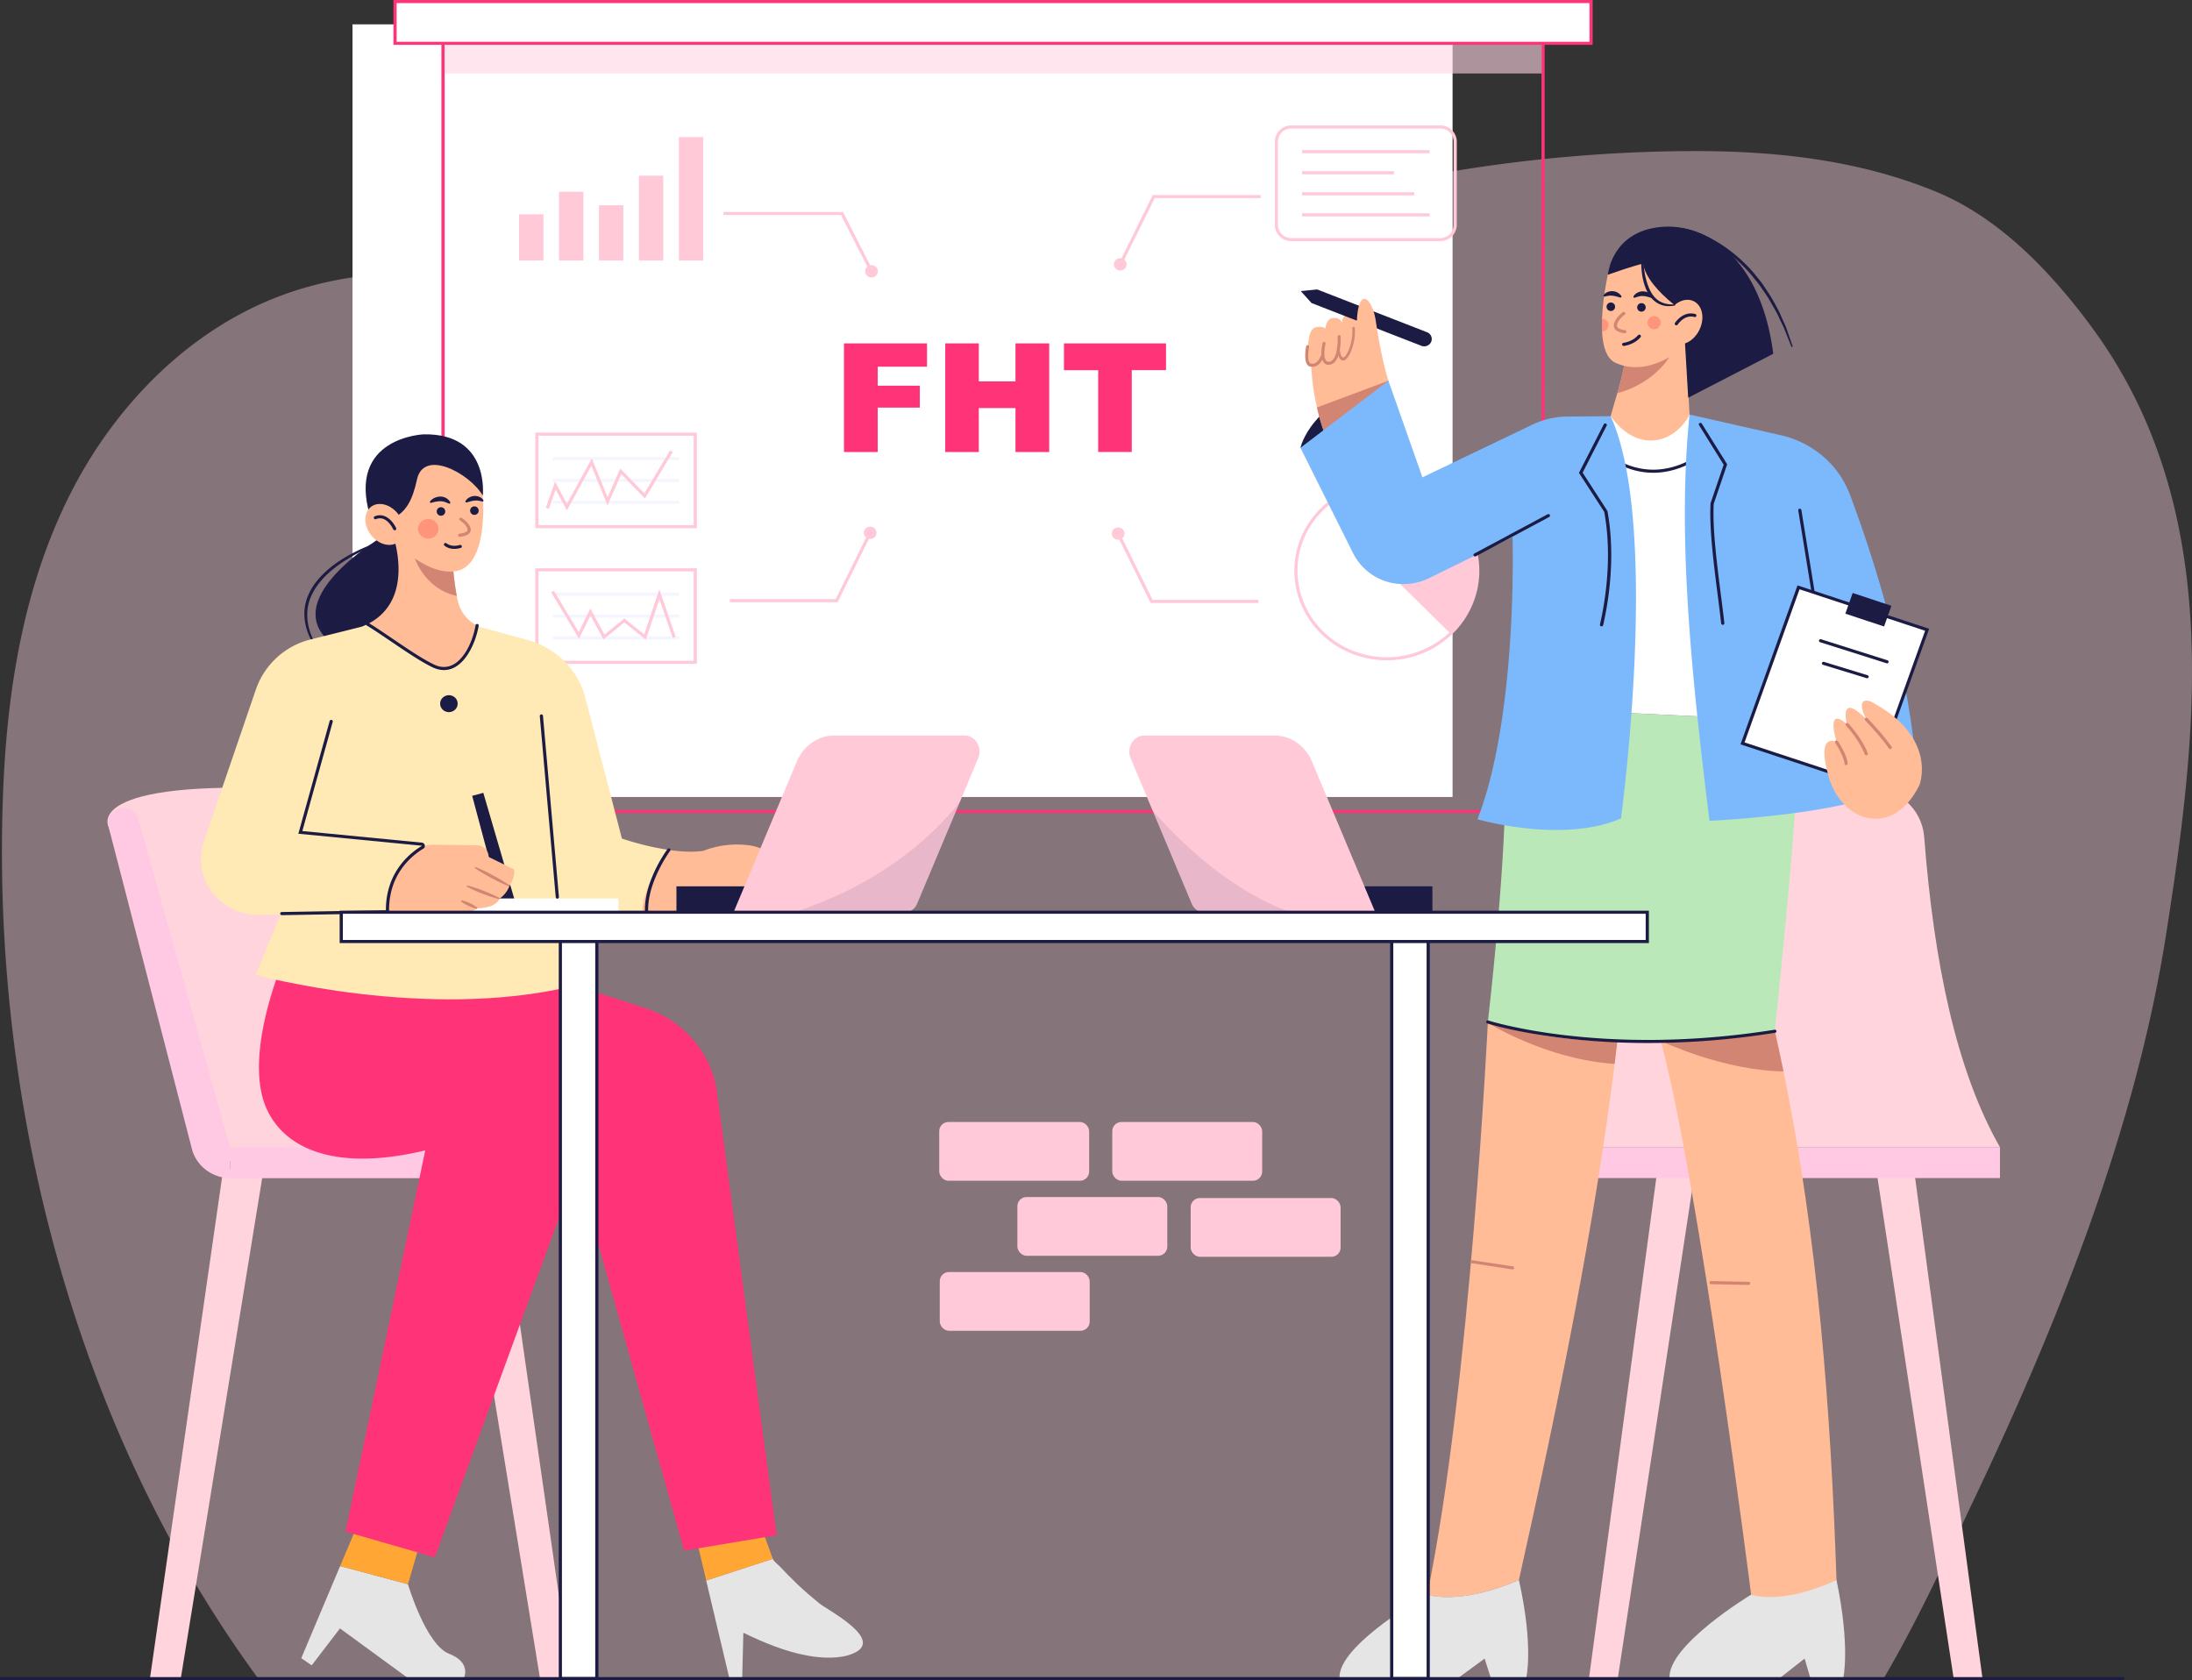 <svg xmlns="http://www.w3.org/2000/svg" viewBox="0 0 1718.23 1316.99"><rect x="0" y="0" width="1718.23" height="1316.99" fill="#333333" stroke="none"/><defs><style>.cls-1,.cls-17{opacity:0.4;}.cls-2{fill:#ffd4e4;}.cls-3{fill:#ffc9da;}.cls-4{fill:#fff;}.cls-5{fill:#ff3378;}.cls-6{fill:#ffd4e1;opacity:0.6;}.cls-7{fill:#ffc9d8;}.cls-8{fill:#f5f5ff;}.cls-9{fill:#ffd4dc;}.cls-10{fill:#ffc9e3;}.cls-11,.cls-20{fill:#1b1b43;}.cls-12{fill:#e5e5e5;}.cls-13{fill:#ffa635;}.cls-14{fill:#ffe9b4;}.cls-15{fill:#ffbc96;}.cls-16{fill:#d28572;}.cls-17{fill:#fe5b52;}.cls-18{fill:#bbe8b8;}.cls-19{fill:#7cb9fc;}.cls-20{opacity:0.1;}</style></defs><g id="OBJECTS"><g class="cls-1"><path class="cls-2" d="M1867.63,1133.55c25.51-161.73,46.06-337.48-58.73-478.88-31.44-42.41-71.77-84.95-121.93-105.42-63-25.7-130-32.24-197.86-31.53a1178.92,1178.92,0,0,0-370.39,63.83c-86,29.57-170.19,69.54-261.15,75.63-154.05,10.32-311.51-77.7-457.79-29.56-77.69,25.58-138.93,87.69-175,159.35s-49.11,152.37-52.32,232.09c-9.75,242.25,55.31,498.79,200,696h1274c28.16-48,51-98.7,70.87-140.4C1783,1436.59,1843.86,1284.19,1867.63,1133.55Z" transform="translate(-170 -399.26)"/></g><rect class="cls-3" x="736.23" y="879.47" width="117.52" height="46.05" rx="7.19"/><rect class="cls-3" x="871.86" y="879.47" width="117.52" height="46.05" rx="7.19"/><rect class="cls-3" x="933.32" y="939.07" width="117.52" height="46.05" rx="7.19"/><rect class="cls-3" x="797.48" y="938.27" width="117.52" height="46.05" rx="7.19"/><rect class="cls-3" x="736.65" y="997.07" width="117.52" height="46.05" rx="7.19"/><rect class="cls-4" x="276.32" y="19.08" width="862.3" height="605.63"/><path class="cls-5" d="M1380.83,1036.51H516v-608h864.8Zm-862.3-2.42h859.8V430.88H518.53Z" transform="translate(-170 -399.26)"/><rect class="cls-6" x="348.43" y="30.4" width="860" height="27.18"/><rect class="cls-4" x="309.68" y="1.21" width="937.5" height="32.71"/><path class="cls-5" d="M1418.43,434.39h-940V399.26h940ZM480.93,432h935V401.68h-935Z" transform="translate(-170 -399.26)"/><ellipse class="cls-7" cx="683.13" cy="212.65" rx="5" ry="4.83"/><polygon class="cls-7" points="682 213.19 659.22 168.55 567.08 168.55 567.08 166.13 660.78 166.13 684.25 212.12 682 213.19"/><rect class="cls-7" x="406.88" y="167.97" width="19.11" height="36.22"/><rect class="cls-7" x="438.19" y="150.29" width="19.11" height="53.9"/><rect class="cls-7" x="469.51" y="160.88" width="19.11" height="43.31"/><rect class="cls-7" x="500.82" y="137.71" width="19.11" height="66.48"/><rect class="cls-7" x="532.14" y="107.45" width="19.11" height="96.75"/><ellipse class="cls-7" cx="878.13" cy="207.21" rx="5" ry="4.83"/><polygon class="cls-7" points="879.25 207.73 877 206.69 903.59 152.84 988.13 152.84 988.13 155.26 905.16 155.26 879.25 207.73"/><path class="cls-7" d="M1298.92,588.26H1182.27a12.84,12.84,0,0,1-13-12.6V510.17a12.84,12.84,0,0,1,13-12.6h116.65a12.84,12.84,0,0,1,13,12.6v65.49A12.84,12.84,0,0,1,1298.92,588.26ZM1182.27,500a10.39,10.39,0,0,0-10.54,10.19v65.49a10.39,10.39,0,0,0,10.54,10.19h116.65a10.39,10.39,0,0,0,10.55-10.19V510.17A10.39,10.39,0,0,0,1298.92,500Z" transform="translate(-170 -399.26)"/><rect class="cls-7" x="1020.6" y="117.68" width="100" height="2.42"/><rect class="cls-7" x="1020.6" y="134.19" width="72.08" height="2.42"/><rect class="cls-7" x="1020.6" y="150.7" width="87.92" height="2.42"/><rect class="cls-7" x="1020.6" y="167.21" width="100" height="2.42"/><ellipse class="cls-7" cx="876.46" cy="418.25" rx="5" ry="4.83"/><polygon class="cls-7" points="986.46 472.63 901.92 472.63 875.33 418.77 877.59 417.73 903.5 470.21 986.46 470.21 986.46 472.63"/><path class="cls-7" d="M1257.15,916.83a74.91,74.91,0,0,1-28.39-5.59c-36.8-15.13-54-56.36-38.42-91.91s58.28-52.21,95.08-37.11a71,71,0,0,1,40.51,42.55,67.76,67.76,0,0,1-2.12,49.33,69.7,69.7,0,0,1-15.94,22.67A73.77,73.77,0,0,1,1257.15,916.83Zm0-137.77c-27.26,0-53.23,15.48-64.55,41.21-15.07,34.33,1.57,74.14,37.09,88.74a71.71,71.71,0,0,0,76.39-14,67.24,67.24,0,0,0,15.39-21.89h0a65.38,65.38,0,0,0,2-47.63,68.54,68.54,0,0,0-39.11-41.08A71.68,71.68,0,0,0,1257.19,779.06Z" transform="translate(-170 -399.26)"/><path class="cls-7" d="M1322.66,873.62A68.42,68.42,0,0,1,1307,895.9l-49.31-48.5,67.06-22.25A66.32,66.32,0,0,1,1322.66,873.62Z" transform="translate(-170 -399.26)"/><ellipse class="cls-7" cx="682.08" cy="417.65" rx="5" ry="4.83"/><polygon class="cls-7" points="656.62 472.02 572.08 472.02 572.08 469.61 655.04 469.61 680.96 417.13 683.21 418.17 656.62 472.02"/><path class="cls-7" d="M716.25,813.29H589.58V738.38H716.25Zm-124.17-2.42H713.75V740.79H592.08Z" transform="translate(-170 -399.26)"/><rect class="cls-8" x="433.44" y="358.24" width="98.96" height="2.42"/><rect class="cls-8" x="433.44" y="375.36" width="98.96" height="2.42"/><rect class="cls-8" x="433.44" y="392.48" width="98.96" height="2.42"/><polygon class="cls-7" points="444.36 400.12 435.55 383.68 430.25 398.81 427.88 398.03 435.07 377.52 444.39 394.91 463.92 359.28 476.29 389.78 486.16 367.24 505.07 386.74 525.17 353.11 527.33 354.32 505.55 390.77 486.96 371.6 476.21 396.18 463.58 365.06 444.36 400.12"/><path class="cls-7" d="M716.25,919.61H589.58V844.7H716.25ZM592.08,917.2H713.75V847.12H592.08Z" transform="translate(-170 -399.26)"/><rect class="cls-8" x="433.44" y="464.57" width="98.96" height="2.42"/><rect class="cls-8" x="433.44" y="481.69" width="98.96" height="2.42"/><rect class="cls-8" x="433.44" y="498.8" width="98.96" height="2.42"/><polygon class="cls-7" points="506.25 501.37 489.38 487.89 473.05 501.2 462.87 482.38 453.86 500.69 432.04 464.27 434.21 463.06 453.64 495.51 462.76 476.97 473.82 497.41 489.37 484.75 505 497.24 516.86 461.89 529.62 499.23 527.25 499.99 516.89 469.66 506.25 501.37"/><path class="cls-9" d="M255.09,1047.22s-21.34-37.79,147.41-29.34l93.75,293.61-158.75-2.42Z" transform="translate(-170 -399.26)"/><polygon class="cls-9" points="141.67 1315.87 117.5 1315.87 175 916.34 206.67 916.34 141.67 1315.87"/><polygon class="cls-9" points="423.33 1315.87 447.5 1315.87 390 916.34 358.33 916.34 423.33 1315.87"/><rect class="cls-10" x="180.34" y="899.34" width="241.32" height="24.16"/><path class="cls-10" d="M350.34,1298.6l-71.83-257.27a12.19,12.19,0,0,0-16.07-7.85h0a11.61,11.61,0,0,0-7.35,13.74l65.32,252.54c3.44,13.34,15.72,22.77,29.93,23h0Z" transform="translate(-170 -399.26)"/><polygon class="cls-9" points="1531.42 1315.78 1554.02 1315.78 1500.26 916.25 1470.65 916.25 1531.42 1315.78"/><polygon class="cls-9" points="1268.1 1315.78 1245.51 1315.78 1299.26 916.25 1328.87 916.25 1268.1 1315.78"/><rect class="cls-10" x="1401.82" y="1298.51" width="335.88" height="24.16" transform="translate(2969.52 2221.92) rotate(180)"/><path class="cls-9" d="M1737.71,1298.51h-336c34.54-63.3,51.48-148.54,59.4-243.54,1.81-21.78,20.67-38.55,43.27-38.55H1635c22.68,0,41.58,16.87,43.29,38.73C1685.86,1153,1703.18,1238,1737.71,1298.51Z" transform="translate(-170 -399.26)"/><path class="cls-11" d="M473.44,817.62s-95.11,54.07-37.61,90.31l50.84,18.53,16.66-76.52C498.08,830.17,489.75,816.26,473.44,817.62Z" transform="translate(-170 -399.26)"/><path class="cls-11" d="M471.08,823.81a140.3,140.3,0,0,0-14.24,5.89,146.08,146.08,0,0,0-13.54,7.22c-8.7,5.28-16.94,11.49-23.09,19.35a46.15,46.15,0,0,0-7.3,12.79,35.42,35.42,0,0,0-2,14.39,42.07,42.07,0,0,0,3.37,14.31,61.19,61.19,0,0,0,3.16,6.78c1.17,2.21,2.61,4.29,3.91,6.45l-.8.54c-6.05-8.14-11.06-17.58-11.82-27.94a36.26,36.26,0,0,1,1.93-15.27,46.39,46.39,0,0,1,7.6-13.5c6.52-8.12,14.95-14.5,23.95-19.64a136.2,136.2,0,0,1,28.59-12.27Z" transform="translate(-170 -399.26)"/><path class="cls-12" d="M812,1655.86c-5.87-4.84-11.63-9.71-17.12-15q-7.06-6.76-13.74-13.88c-1.41-1.5-4.67-3.87-5.39-5.84l-52.2,17,18.23,76.9,10,.07.91-36c16,7.63,32.72,14.73,50.36,17.89,10.87,2,25,2.77,35.4-1.54C864.43,1684.67,819,1661.58,812,1655.86Z" transform="translate(-170 -399.26)"/><polygon class="cls-13" points="594.42 1190.58 546.3 1208.11 553.59 1238.88 605.79 1221.92 594.42 1190.58"/><path class="cls-5" d="M555,1150.79l120.33,38.45a83.18,83.18,0,0,1,46.81,37.36h0a79.13,79.13,0,0,1,9.94,29.05l46.67,347-72.5,12.09L607.5,1262l-133.75-59.2,23.75-64Z" transform="translate(-170 -399.26)"/><path class="cls-12" d="M522.07,1695.57c-18.28-7.14-32.29-54.52-32.29-54.52l-53.17-14.25L406.15,1699l8.17,5.64,22.17-28.95,54.07,39.48h42.79S540.35,1702.71,522.07,1695.57Z" transform="translate(-170 -399.26)"/><polygon class="cls-13" points="329.12 1209.83 279.33 1197.42 266.61 1227.53 319.78 1241.79 329.12 1209.83"/><path class="cls-5" d="M627,1302.23,510.82,1620l-13.75-4-49.84-14.36-6.41-1.83L503.32,1301c-70.82,16.92-110-1.54-124.14-32.23-4-8.65-5.78-18.68-6.13-29.17-1.35-42.31,21.13-92.45,21.13-92.45l67.07,4.83,123.37,54.13a79.37,79.37,0,0,1,30.53,23.49,76,76,0,0,1,15.38,34.67A74.51,74.51,0,0,1,627,1302.23Z" transform="translate(-170 -399.26)"/><path class="cls-14" d="M458.05,888.48,382.5,1057.15l20,30.81s-20.32,44.5-31.88,75.52c0,0,133.55,36.45,248.55,8.66L600,1077.09l-8.12-145.6-47.93-42Z" transform="translate(-170 -399.26)"/><polygon class="cls-11" points="403.33 705.21 392.29 706.62 370.13 623.82 378.85 621.44 403.33 705.21"/><path class="cls-14" d="M694.28,1065.48a221.8,221.8,0,0,1-36.78-8.93L628.75,946c-5.45-20.95-21.63-37.72-42.88-44.42l-36.8-10.12a28.32,28.32,0,0,1-5.12-1.94L577.81,1110s58,5.63,99.69,6.65C676.51,1097.41,684.06,1075.28,694.28,1065.48Z" transform="translate(-170 -399.26)"/><path class="cls-15" d="M756.67,1061.78a72.69,72.69,0,0,0-35.42,4.43c-8.31,1.17-17.85.59-27-.73-7.72,11-21.83,33.44-20.84,52.69,8.71.21,31.1-.54,36.56-.91,31.56-2.11,60.62-33.53,60.62-33.53s23.13,22,25,11.78S777,1064.2,756.67,1061.78Z" transform="translate(-170 -399.26)"/><rect class="cls-4" x="348.33" y="704.24" width="136.48" height="11.09"/><path class="cls-15" d="M473.75,1113.94s58.44,7.85,70.31-2.72c0,0,14.06.3,17.5-7.55a21.57,21.57,0,0,0,7.82-10s5-7.85,3.43-13l-19.69-9.66s-.07-.66-.25-1.63a9.33,9.33,0,0,0-9.15-7.54l-34-.44a25.93,25.93,0,0,0-9.08,1.52l-35,12.62Z" transform="translate(-170 -399.26)"/><path class="cls-14" d="M430,977.41l-35,75.51,110,8.46c-32.5,15.1-31.25,52.56-31.25,52.56L374,1116.45a46.16,46.16,0,0,1-34.13-13.7,43.07,43.07,0,0,1-12.4-30.11,42.17,42.17,0,0,1,2.3-13.75L370.68,939.4a60.9,60.9,0,0,1,43.12-39l39.95-10c1.5-.6,2.95-1.25,4.3-1.93Z" transform="translate(-170 -399.26)"/><path class="cls-16" d="M569.14,1094.11a149.56,149.56,0,0,1-13.88-6.61,127.71,127.71,0,0,1-13.15-7.88l.47-.83a128.89,128.89,0,0,1,13.88,6.61,151,151,0,0,1,13.15,7.89Z" transform="translate(-170 -399.26)"/><path class="cls-16" d="M561.38,1104.11a124.48,124.48,0,0,1-13.09-4.31,102.86,102.86,0,0,1-12.53-5.66l.36-.88a102.81,102.81,0,0,1,13.09,4.31,122.5,122.5,0,0,1,12.53,5.66Z" transform="translate(-170 -399.26)"/><path class="cls-16" d="M543.85,1111.65a32.41,32.41,0,0,1-6.58-2.29,26.48,26.48,0,0,1-5.92-3.6l.43-.85a26.72,26.72,0,0,1,6.58,2.29,31.11,31.11,0,0,1,5.92,3.6Z" transform="translate(-170 -399.26)"/><path class="cls-11" d="M390.83,1116.56a1.21,1.21,0,1,1,0-2.42l81.67-1.39c-.12-30.25,19.47-45.26,28-50.34l.07-1.46-.13,1.2-96.58-9.38,24.55-88.36a1.25,1.25,0,0,1,1.53-.86,1.22,1.22,0,0,1,.88,1.49L407,1050.66l93.65,9.09a2.58,2.58,0,0,1,2.32,2,2.48,2.48,0,0,1-1.19,2.75c-8.27,4.94-27.43,19.63-26.79,49.45l0,1.22-84.17,1.43Z" transform="translate(-170 -399.26)"/><path class="cls-11" d="M606.87,1103.67a1.23,1.23,0,0,1-1.24-1.11l-12.5-142a1.25,1.25,0,0,1,2.49-.21l12.5,142a1.21,1.21,0,0,1-1.14,1.3Z" transform="translate(-170 -399.26)"/><path class="cls-11" d="M677.5,1121.19a1.25,1.25,0,0,1-1.23-1c-4.87-25.71,16.11-54.23,17-55.43a1.26,1.26,0,0,1,1.74-.27,1.18,1.18,0,0,1,.29,1.68c-.21.29-21.24,28.89-16.57,53.58a1.22,1.22,0,0,1-1,1.41Z" transform="translate(-170 -399.26)"/><ellipse class="cls-11" cx="351.88" cy="551.56" rx="6.88" ry="6.65"/><path class="cls-15" d="M544,889.54c-3,17.57-15.28,40.77-34.38,31.68-14-6.66-37.34-24.14-51.52-32.74,38.77-19.6,19.66-70.8,19.14-72.37L524.57,833s0,.29,0,.8a214.92,214.92,0,0,0,3.45,32.53c.35,1.71.72,3.38,1.13,5A27.82,27.82,0,0,0,544,889.54Z" transform="translate(-170 -399.26)"/><path class="cls-16" d="M528.05,866.35c-27.85-6.21-34.6-34.05-34.6-34.83l31.15,2.3A214.92,214.92,0,0,0,528.05,866.35Z" transform="translate(-170 -399.26)"/><path class="cls-15" d="M548.44,787.71s5,54.68-20.94,59.21c-25.49,4.45-54.06-29.3-54.06-29.3l4.37-50.45,29.07-18.42C527.51,756.83,541,768.11,548.44,787.71Z" transform="translate(-170 -399.26)"/><path class="cls-11" d="M474.69,806.74c13.75-4.53,18.75-16,22.19-31.71,5.28-24.16,41.24-4.84,51.56,12.68,0,0,5.62-48.93-46.25-48,0,0-60.31,2.11-42.19,63.73Z" transform="translate(-170 -399.26)"/><ellipse class="cls-15" cx="471.41" cy="810.37" rx="13.44" ry="17.42" transform="translate(-567.01 57.87) rotate(-37.68)"/><path class="cls-11" d="M538.54,799.39a3.34,3.34,0,1,0,3.34-3.22A3.29,3.29,0,0,0,538.54,799.39Z" transform="translate(-170 -399.26)"/><path class="cls-11" d="M512.34,800.06a3.34,3.34,0,1,0,3.34-3.22A3.28,3.28,0,0,0,512.34,800.06Z" transform="translate(-170 -399.26)"/><path class="cls-16" d="M530.36,820a1.21,1.21,0,0,1-.09-2.42,13.1,13.1,0,0,0,5.45-1.6,1.66,1.66,0,0,0,.79-1.49c0-2-2.63-5.13-6-7.3a1.18,1.18,0,0,1-.35-1.68,1.27,1.27,0,0,1,1.73-.33c3.49,2.24,7,6,7.12,9.25a4.05,4.05,0,0,1-1.81,3.5c-2.45,1.73-6.57,2.05-6.74,2.06Z" transform="translate(-170 -399.26)"/><path class="cls-11" d="M547.89,792.33a25,25,0,0,0-3.09-.64,13.82,13.82,0,0,0-2.87-.05,21.29,21.29,0,0,0-2.88.54c-1,.25-2,.61-3.23.89h-.06a.78.78,0,0,1-.94-.56.75.75,0,0,1,.09-.57,7.94,7.94,0,0,1,2.79-2.67,9.07,9.07,0,0,1,3.92-1.23,8.78,8.78,0,0,1,4.13.69,6.89,6.89,0,0,1,3.13,2.54.71.71,0,0,1-.24,1,.75.75,0,0,1-.58.09Z" transform="translate(-170 -399.26)"/><path class="cls-11" d="M507.14,792.23a9.55,9.55,0,0,1,3.51-2.72,10.72,10.72,0,0,1,4.53-1,8.76,8.76,0,0,1,4.62,1.22,7.83,7.83,0,0,1,3.11,3.25.72.72,0,0,1-.33,1,.81.81,0,0,1-.63,0l-.1,0a29.15,29.15,0,0,0-3.45-1.34,10.94,10.94,0,0,0-3.24-.5,25,25,0,0,0-7.12,1.27l-.09,0a.75.75,0,0,1-.93-.5A.73.73,0,0,1,507.14,792.23Z" transform="translate(-170 -399.26)"/><ellipse class="cls-17" cx="335.69" cy="414.49" rx="8.02" ry="7.7"/><path class="cls-11" d="M526.21,829.49a12.2,12.2,0,0,1-7.84-2.53,1.17,1.17,0,0,1-.07-1.7,1.28,1.28,0,0,1,1.76-.08c.17.15,3.78,3.18,10.36,1.25a1.26,1.26,0,0,1,1.56.81,1.2,1.2,0,0,1-.84,1.5A17.3,17.3,0,0,1,526.21,829.49Z" transform="translate(-170 -399.26)"/><path class="cls-11" d="M479.38,814.9a1.25,1.25,0,0,1-1.15-.73c-.21-.46-5.25-11.34-13.48-8a1.26,1.26,0,0,1-1.63-.65,1.18,1.18,0,0,1,.67-1.58c8.39-3.39,14.62,4.59,16.73,9.29a1.19,1.19,0,0,1-.64,1.59A1.31,1.31,0,0,1,479.38,814.9Z" transform="translate(-170 -399.26)"/><path class="cls-11" d="M518,924.48a20.72,20.72,0,0,1-8.93-2.17c-8.9-4.23-21.16-12.53-33-20.56-6.87-4.66-13.37-9.06-18.61-12.25a1.17,1.17,0,0,1-.4-1.66,1.27,1.27,0,0,1,1.72-.38c5.31,3.22,11.83,7.63,18.73,12.31,11.78,8,23.95,16.23,32.69,20.37,5.14,2.45,10,2.54,14.58.29,9.59-4.77,15.95-19,18-31.08a1.22,1.22,0,0,1,1.43-1,1.2,1.2,0,0,1,1,1.39c-2.16,12.64-9,27.69-19.32,32.84A17.61,17.61,0,0,1,518,924.48Z" transform="translate(-170 -399.26)"/><path class="cls-15" d="M1440.62,1189.46q-2.17,21.48-5,43.73c-15.15,122.59-42.8,260.69-75,404.52-46.87,20.35-71.87,11.48-71.87,11.48,33.75-163.11,47.5-448.26,47.5-448.26Z" transform="translate(-170 -399.26)"/><path class="cls-12" d="M1288.75,1649.19s-70,39.27-68.75,65.25h93.12l20.63-15.11,5,15.71h27.5s6.25-24.16-5.63-77.33C1313.75,1658.05,1288.75,1649.19,1288.75,1649.19Z" transform="translate(-170 -399.26)"/><path class="cls-16" d="M1440.62,1189.46q-2.17,21.48-5,43.73c-54.1-3.6-99.4-32.26-99.4-32.26Z" transform="translate(-170 -399.26)"/><path class="cls-15" d="M1609.58,1637.71l-39.58,29-27.35-17.52s-41-323.44-70.82-434.17c-2.36-8.72-4.63-16.12-6.83-21.94l96.25,14.5q3.55,15.74,6.78,31.49C1595.1,1371,1605,1504.18,1609.58,1637.71Z" transform="translate(-170 -399.26)"/><path class="cls-12" d="M1542.66,1649.19s-65.16,39.27-64,65.25h86.69l19.2-15.11,4.66,15.71h25.6s5.81-24.16-5.24-77.33C1565.93,1658.05,1542.66,1649.19,1542.66,1649.19Z" transform="translate(-170 -399.26)"/><path class="cls-16" d="M1568,1239.07c-47.45-.63-95.53-23.64-95.53-23.64l-.67-.41c-2.36-8.72-4.63-16.12-6.83-21.94l96.25,14.5Q1564.8,1223.32,1568,1239.07Z" transform="translate(-170 -399.26)"/><path class="cls-16" d="M1323.41,1389.4l31.88,4.83c1.57.24,2.25-2.09.66-2.33l-31.87-4.83c-1.57-.24-2.25,2.08-.67,2.33Z" transform="translate(-170 -399.26)"/><path class="cls-16" d="M1511.25,1405.84l29.37.6a1.21,1.21,0,1,0,0-2.41l-29.37-.61a1.21,1.21,0,0,0,0,2.42Z" transform="translate(-170 -399.26)"/><path class="cls-11" d="M1189.38,750.26s7.91-38.06,68.95-52.56l-30.21,53.77Z" transform="translate(-170 -399.26)"/><path class="cls-15" d="M1233.5,662.76c-1,7.2-3.54,15.1-7.7,15.1s-5.47-6.49-5.12-15.4c.56-14.71,3-17.22,7.18-17.22S1235.38,648.41,1233.5,662.76Z" transform="translate(-170 -399.26)"/><path class="cls-11" d="M1189.61,627.42l8.45,9.37,86.09,33.52a6,6,0,0,0,7.72-3.17,5.67,5.67,0,0,0-3.29-7.47l-86.08-33.53Z" transform="translate(-170 -399.26)"/><path class="cls-15" d="M1258.33,697.7l-12.5,27.79-35.41,19.14a168.61,168.61,0,0,1-8.09-26,173,173,0,0,1-4.63-39l35.22-13.71.83-17.71c1.87-24.45,12.1-14.64,14.7,2.71C1253.25,683.18,1258.33,697.7,1258.33,697.7Z" transform="translate(-170 -399.26)"/><path class="cls-16" d="M1258.33,697.7l-12.5,27.79-35.41,19.14a168.61,168.61,0,0,1-8.09-26Z" transform="translate(-170 -399.26)"/><path class="cls-15" d="M1222.48,666c-1.07,7.21-4,15.11-8.76,15.11s-6.24-6.5-5.85-15.41c.64-14.7,3.45-17.22,8.18-17.22S1224.63,651.63,1222.48,666Z" transform="translate(-170 -399.26)"/><path class="cls-15" d="M1211.21,672.93c-1.18,7.2-4.43,15.1-9.63,15.1s-6.84-6.49-6.41-15.4c.7-14.71,3.78-17.22,9-17.22S1213.56,658.58,1211.21,672.93Z" transform="translate(-170 -399.26)"/><path class="cls-16" d="M1222.48,681.82c-1.69-.16-3.59-2.09-4.45-9.14a1.26,1.26,0,0,1,.84-1.41,1,1,0,0,1,1.13,1c.58,4.77,1.74,7.43,3,7.17,3.09-.66,7.87-12.87,7-22.61a1.24,1.24,0,0,1,.87-1.38,1,1,0,0,1,1.1,1c1,10.13-3.92,24.35-8.68,25.36A2.79,2.79,0,0,1,1222.48,681.82Z" transform="translate(-170 -399.26)"/><path class="cls-16" d="M1210.8,685.24a4.64,4.64,0,0,1-3.16-1.84c-2.17-2.72-2.47-7.82-.91-15.18a1.17,1.17,0,0,1,1.39-.93,1.18,1.18,0,0,1,.89,1.42c-1.81,8.54-.54,11.85.38,13.06a2.47,2.47,0,0,0,1.7,1.07,4.79,4.79,0,0,0,3.69-1.67c4.42-4.83,3.76-17.85,3.75-18a1.21,1.21,0,0,1,1.1-1.29,1.18,1.18,0,0,1,1.23,1.12c0,.58.72,14.2-4.4,19.8a7,7,0,0,1-5.39,2.43A1.38,1.38,0,0,1,1210.8,685.24Z" transform="translate(-170 -399.26)"/><path class="cls-16" d="M1197.81,686.75l-.54-.06a3.93,3.93,0,0,1-2.67-1.77c-2.63-3.87-1-13.11-.77-14.15a1.23,1.23,0,0,1,1.38-1,1.19,1.19,0,0,1,.92,1.4c-.49,2.55-1.37,9.73.39,12.31a1.62,1.62,0,0,0,1.13.78c3.56.54,6.08-1.72,8.24-7.35a1.16,1.16,0,0,1,1.51-.69,1.21,1.21,0,0,1,.65,1.56C1207.14,680.21,1204.39,687.37,1197.81,686.75Z" transform="translate(-170 -399.26)"/><path class="cls-4" d="M1578.75,806.44l-84.37-82.16-61.88,1.21-66,228.91,214.82,10.16C1584.05,905.25,1583.78,851.85,1578.75,806.44Z" transform="translate(-170 -399.26)"/><path class="cls-18" d="M1366.55,954.4,1350,1011.84c0,72.5-13.75,188.49-13.75,188.49,86.25,30.21,225,7.25,225,7.25,9-87.47,16.81-169.76,20.12-243Z" transform="translate(-170 -399.26)"/><path class="cls-11" d="M1465.94,769.83q-15.95,0-31.39-9c-.71-.41-1.45-.84-1.66-.92a1.11,1.11,0,0,1-1.13-1.19,1.31,1.31,0,0,1,1.36-1.19c.61,0,1.14.31,2.72,1.24,20.29,11.86,41.45,11.51,62.89-1.07a1.28,1.28,0,0,1,1.71.41,1.19,1.19,0,0,1-.42,1.66C1488.56,766.47,1477.17,769.83,1465.94,769.83Z" transform="translate(-170 -399.26)"/><path class="cls-11" d="M1461.72,1216.81c-77.71,0-125.22-15.12-125.87-15.34a1.19,1.19,0,0,1-.78-1.53,1.27,1.27,0,0,1,1.58-.76c.89.3,90.06,28.65,224.4,7.21a1.24,1.24,0,0,1,1.43,1,1.21,1.21,0,0,1-1,1.39A632.49,632.49,0,0,1,1461.72,1216.81Z" transform="translate(-170 -399.26)"/><path class="cls-19" d="M1432.5,725.49l-34.13.28a63.64,63.64,0,0,0-26.93,6.22L1285,773.42l-26.67-75.72-68.95,52.56,41.4,82.9A43.9,43.9,0,0,0,1267.34,857h0a45.15,45.15,0,0,0,22.78-4.51l65.5-32.17s4.38,139.55-27.5,221.11c0,0,66.26,19.33,112.5-.61C1440.62,1040.84,1471.88,811.27,1432.5,725.49Z" transform="translate(-170 -399.26)"/><path class="cls-19" d="M1670.83,987.68c-8.75-82.17-37.19-164.79-50.86-201a73.4,73.4,0,0,0-22.87-31.28h0a77.09,77.09,0,0,0-31.17-15l-71.55-16.2C1484.55,819.22,1496,930,1510,1042.65c0,0,107.5-4.83,141.88-25.37Z" transform="translate(-170 -399.26)"/><path class="cls-11" d="M1594.17,882.56a1.24,1.24,0,0,1-1.24-1l-13.33-82.16a1.21,1.21,0,0,1,1-1.38,1.25,1.25,0,0,1,1.43,1l13.33,82.16a1.22,1.22,0,0,1-1,1.39Z" transform="translate(-170 -399.26)"/><polygon class="cls-4" points="1466.72 615.93 1365.9 582.67 1409.81 460.38 1510.63 493.64 1466.72 615.93"/><path class="cls-11" d="M1637.49,1016.72l-103.18-34,.41-1.14L1579,858.12l103.19,34-.41,1.15Zm-100-35.54,98.45,32.48,43.1-120-98.45-32.48Z" transform="translate(-170 -399.26)"/><line class="cls-4" x1="1427.08" y1="502.23" x2="1479.17" y2="518.74"/><path class="cls-11" d="M1649.17,919.21a1.32,1.32,0,0,1-.39-.06l-52.09-16.51a1.21,1.21,0,0,1-.8-1.53,1.27,1.27,0,0,1,1.58-.77l52.09,16.51a1.21,1.21,0,0,1,.8,1.53A1.26,1.26,0,0,1,1649.17,919.21Z" transform="translate(-170 -399.26)"/><line class="cls-4" x1="1429.38" y1="519.95" x2="1463.54" y2="530.42"/><path class="cls-11" d="M1633.54,930.89a1.31,1.31,0,0,1-.38-.06L1599,920.36a1.2,1.2,0,0,1-.82-1.52,1.25,1.25,0,0,1,1.57-.78l34.17,10.47a1.2,1.2,0,0,1,.81,1.52A1.24,1.24,0,0,1,1633.54,930.89Z" transform="translate(-170 -399.26)"/><polygon class="cls-11" points="1476.85 491.07 1446.5 481.01 1452.25 464.8 1482.6 474.85 1476.85 491.07"/><path class="cls-11" d="M1326.25,835.44a1.25,1.25,0,0,1-1.09-.62,1.19,1.19,0,0,1,.48-1.65l57.5-30.81a1.27,1.27,0,0,1,1.7.48,1.18,1.18,0,0,1-.48,1.64l-57.5,30.81A1.31,1.31,0,0,1,1326.25,835.44Z" transform="translate(-170 -399.26)"/><path class="cls-15" d="M1674.58,1014.66s15-37.45-38.33-65.65c0,0-12.92-4.83-3.33,14.1,0,0-20.42-22.55-15.42,3.63,0,0-16.25-15.71-7.92,14.09,0,0-16.25-8.46-6.25,27S1653.33,1057.35,1674.58,1014.66Z" transform="translate(-170 -399.26)"/><path class="cls-16" d="M1651.67,986.47a1.25,1.25,0,0,1-1-.54c-6.54-9.47-18.51-21.87-18.63-22a1.19,1.19,0,0,1,.06-1.71,1.29,1.29,0,0,1,1.77,0c.12.13,12.23,12.67,18.88,22.31a1.19,1.19,0,0,1-.35,1.68A1.32,1.32,0,0,1,1651.67,986.47Z" transform="translate(-170 -399.26)"/><path class="cls-16" d="M1632.92,991.3a1.25,1.25,0,0,1-1.17-.77c-4.85-12.11-14.65-22.47-14.75-22.57a1.18,1.18,0,0,1,.07-1.71,1.29,1.29,0,0,1,1.77.07c.41.43,10.22,10.78,15.24,23.34a1.22,1.22,0,0,1-1.16,1.64Z" transform="translate(-170 -399.26)"/><path class="cls-16" d="M1617.08,999a1.24,1.24,0,0,1-1.25-1.13c-.39-6.05-7.22-16.23-7.29-16.33a1.18,1.18,0,0,1,.36-1.67,1.28,1.28,0,0,1,1.73.35c.3.44,7.27,10.82,7.7,17.5a1.22,1.22,0,0,1-1.17,1.28Z" transform="translate(-170 -399.26)"/><path class="cls-11" d="M1520.42,889a1.24,1.24,0,0,1-1.25-1.07c-.78-6.89-1.71-14.22-2.67-21.73-3.29-25.89-6.7-52.67-5.67-72.3l.07-.32,10.23-30.08-19.28-30.94a1.18,1.18,0,0,1,.42-1.66,1.28,1.28,0,0,1,1.72.41l19.88,31.89-10.55,31c-1,19.42,2.39,46,5.66,71.73,1,7.52,1.89,14.85,2.68,21.75a1.22,1.22,0,0,1-1.11,1.34Z" transform="translate(-170 -399.26)"/><path class="cls-11" d="M1425.42,890.21a1.24,1.24,0,0,1-.27,0,1.2,1.2,0,0,1-1-1.43c7-30.85,8.19-62.2,3.36-88.31l-19.82-30.58,19.47-38.06a1.29,1.29,0,0,1,1.68-.55,1.19,1.19,0,0,1,.56,1.62l-18.85,36.85L1430,799.78c4.93,26.47,3.75,58.24-3.34,89.48A1.24,1.24,0,0,1,1425.42,890.21Z" transform="translate(-170 -399.26)"/><path class="cls-15" d="M1494.38,724.28c-11.26,21.75-40,31.42-61.88,1.21,1.58-5.85,3.45-11.87,5.27-18,3.46-11.77,6.65-24.09,6.93-37,0-2.25,0-4.52-.12-6.79l46.67,4.22Z" transform="translate(-170 -399.26)"/><path class="cls-16" d="M1480.83,675.35s-10.81,23.29-43.06,32.11c3.46-11.77,6.65-24.09,6.93-37Z" transform="translate(-170 -399.26)"/><path class="cls-15" d="M1505,621.17l-15.83,50.75s-26.67,23.85-52.92,11.69c-7.1-3.31-9.9-13.14-10.48-24.67-.17-3.19-.17-6.53,0-9.88.77-19.94,5.92-40.77,5.92-40.77l39.16-18.92Z" transform="translate(-170 -399.26)"/><path class="cls-11" d="M1501.25,651.38s-39.58-23-43.33-45.51c0,0-8.44,1.92-27.61,8.76,0,0,2.81-33.68,41.25-37.45,35.85-3.52,78.86,24.46,88.44,99.37L1493.33,711,1490,654.61Z" transform="translate(-170 -399.26)"/><ellipse class="cls-15" cx="1489.58" cy="651.69" rx="18.23" ry="13.88" transform="translate(80.35 1304.96) rotate(-63.97)"/><path class="cls-11" d="M1484,654.24a1.3,1.3,0,0,1-.65-.18,1.18,1.18,0,0,1-.41-1.66c.06-.1,6.23-9.69,15.93-7a1.2,1.2,0,0,1,.86,1.5,1.25,1.25,0,0,1-1.54.83c-7.89-2.17-13.07,5.88-13.12,6A1.25,1.25,0,0,1,1484,654.24Z" transform="translate(-170 -399.26)"/><path class="cls-11" d="M1436,639.6a3.33,3.33,0,1,1-3.33-3.22A3.27,3.27,0,0,1,1436,639.6Z" transform="translate(-170 -399.26)"/><path class="cls-11" d="M1460,640.11a3.34,3.34,0,1,1-3.33-3.23A3.27,3.27,0,0,1,1460,640.11Z" transform="translate(-170 -399.26)"/><path class="cls-16" d="M1443.65,660.45h-.11c-.18,0-4.33-.38-6.79-2.35a4.59,4.59,0,0,1-1.75-3.81c.09-3.61,3.72-7.87,7.06-10.31a1.29,1.29,0,0,1,1.75.24,1.17,1.17,0,0,1-.25,1.69c-3.4,2.48-6,6.11-6.06,8.44a2.17,2.17,0,0,0,.85,1.89c1.85,1.48,5.37,1.8,5.4,1.8a1.21,1.21,0,0,1-.1,2.42Z" transform="translate(-170 -399.26)"/><path class="cls-11" d="M1442.71,670.41a1.21,1.21,0,0,1-.14-2.41c.07,0,7.07-.83,11.46-6a1.28,1.28,0,0,1,1.76-.16,1.18,1.18,0,0,1,.18,1.7c-5.06,6-12.8,6.84-13.12,6.88Z" transform="translate(-170 -399.26)"/><path class="cls-11" d="M1427,630.72a6.83,6.83,0,0,1,3.13-2.54,8.73,8.73,0,0,1,4.12-.69,9,9,0,0,1,3.92,1.23,7.86,7.86,0,0,1,2.79,2.67.74.74,0,0,1-.26,1,.79.79,0,0,1-.58.09h-.06c-1.21-.28-2.23-.64-3.24-.89a20.72,20.72,0,0,0-2.88-.54,13.83,13.83,0,0,0-2.87,0,25.41,25.41,0,0,0-3.09.64l-.16,0a.75.75,0,0,1-.91-.52A.67.67,0,0,1,1427,630.72Z" transform="translate(-170 -399.26)"/><path class="cls-11" d="M1465.33,633.17a25,25,0,0,0-7-1.85,11,11,0,0,0-3.28.22,29.69,29.69,0,0,0-3.56,1.05l-.09,0a.76.76,0,0,1-1-.48.72.72,0,0,1,.08-.61,7.88,7.88,0,0,1,3.39-3,8.85,8.85,0,0,1,4.71-.83,10.69,10.69,0,0,1,4.43,1.41,9.53,9.53,0,0,1,3.24,3,.7.7,0,0,1-.24,1,.76.76,0,0,1-.67.07Z" transform="translate(-170 -399.26)"/><path class="cls-17" d="M1471.71,652a5.15,5.15,0,1,1-5.15-4.94A5,5,0,0,1,1471.71,652Z" transform="translate(-170 -399.26)"/><path class="cls-17" d="M1430.87,654a5.06,5.06,0,0,1-5.1,5c-.17-3.19-.17-6.53,0-9.88A5,5,0,0,1,1430.87,654Z" transform="translate(-170 -399.26)"/><path class="cls-11" d="M1457.83,598.5a103.48,103.48,0,0,0,1.17,13.29,55.14,55.14,0,0,0,3.4,12.75c1.65,4,4,7.84,7.59,10.28s8.1,3.33,12.65,3h0a.47.47,0,0,1,.52.43.47.47,0,0,1-.39.5,23.23,23.23,0,0,1-7.17.32,18.29,18.29,0,0,1-6.85-2.52c-4.2-2.65-6.88-6.88-8.66-11.13a50.2,50.2,0,0,1-3.19-13.38,64.5,64.5,0,0,1-.05-13.61.48.48,0,0,1,.53-.42.48.48,0,0,1,.44.46Z" transform="translate(-170 -399.26)"/><path class="cls-11" d="M1489.14,578.22c11.11,2.14,21.36,7,30.7,13.06a122.31,122.31,0,0,1,24.85,21.91l5.18,6.43c1.74,2.14,3.13,4.51,4.71,6.76a139,139,0,0,1,8.38,14.09,77.88,77.88,0,0,1,3.52,7.38l3.33,7.45c1.86,5.11,3.56,10.26,5.34,15.37a.47.47,0,0,1-.3.6.49.49,0,0,1-.61-.27l0,0c-2-5-4-10.05-6-15l-3.5-7.3a76.13,76.13,0,0,0-3.67-7.2c-2.76-4.64-5.2-9.46-8.44-13.81-1.57-2.19-2.95-4.52-4.68-6.6l-5.11-6.31A126.66,126.66,0,0,0,1518.64,593a79,79,0,0,0-6.93-4.36c-1.2-.67-2.36-1.39-3.58-2l-3.69-1.81a74.32,74.32,0,0,0-15.46-5.62h0a.47.47,0,0,1-.37-.56A.49.49,0,0,1,1489.14,578.22Z" transform="translate(-170 -399.26)"/><rect class="cls-11" x="700.25" y="1094" width="95" height="20.54" transform="translate(1325.49 1809.28) rotate(180)"/><path class="cls-7" d="M936.75,993.7,922.35,1028,889,1107.37a11.49,11.49,0,0,1-10.45,7.34H744.85l49.7-118.38c5.25-12.49,16.68-20.52,29.25-20.52H926.27C934.68,975.81,940.25,985.33,936.75,993.7Z" transform="translate(-170 -399.26)"/><path class="cls-20" d="M922.35,1028,889,1107.37a11.49,11.49,0,0,1-10.45,7.34H791.17C856.88,1093.57,897.7,1058.53,922.35,1028Z" transform="translate(-170 -399.26)"/><rect class="cls-11" x="1027.81" y="694.74" width="95" height="20.54"/><path class="cls-7" d="M1248.2,1114.71H1114.5a11.48,11.48,0,0,1-10.45-7.34l-30.5-72.62-17.25-41c-3.5-8.37,2.07-17.89,10.48-17.89h102.5c12.55,0,24,8,29.22,20.52Z" transform="translate(-170 -399.26)"/><path class="cls-20" d="M1182.77,1114.71H1114.5a11.48,11.48,0,0,1-10.45-7.34l-30.5-72.62C1097.15,1061.53,1136,1098.23,1182.77,1114.71Z" transform="translate(-170 -399.26)"/><rect class="cls-4" x="439.23" y="731.83" width="28.62" height="583.95"/><path class="cls-11" d="M639.1,1716.25H608V1129.89H639.1Zm-28.62-2.42H636.6V1132.3H610.48Z" transform="translate(-170 -399.26)"/><rect class="cls-4" x="1090.9" y="731.83" width="28.62" height="583.95"/><path class="cls-11" d="M1290.77,1716.25h-31.12V1129.89h31.12Zm-28.62-2.42h26.12V1132.3h-26.12Z" transform="translate(-170 -399.26)"/><rect class="cls-4" x="267.5" y="715.04" width="1023.75" height="22.96"/><path class="cls-11" d="M1462.5,1138.47H436.25V1113.1H1462.5Zm-1023.75-2.42H1460v-20.54H438.75Z" transform="translate(-170 -399.26)"/><rect class="cls-11" y="1314.57" width="1665" height="2.42"/><path class="cls-5" d="M831.57,668.4h65.07v18.3H858v14.88h33v17.2H858v34.8H831.57Z" transform="translate(-170 -399.26)"/><path class="cls-5" d="M910.94,668.4h26.32v29.81H966V668.4h26.44v85.18H966V719.12H937.26v34.46H910.94Z" transform="translate(-170 -399.26)"/><path class="cls-5" d="M1004,668.4h80v21h-26.85v64.15h-26.32V689.43H1004Z" transform="translate(-170 -399.26)"/></g></svg>